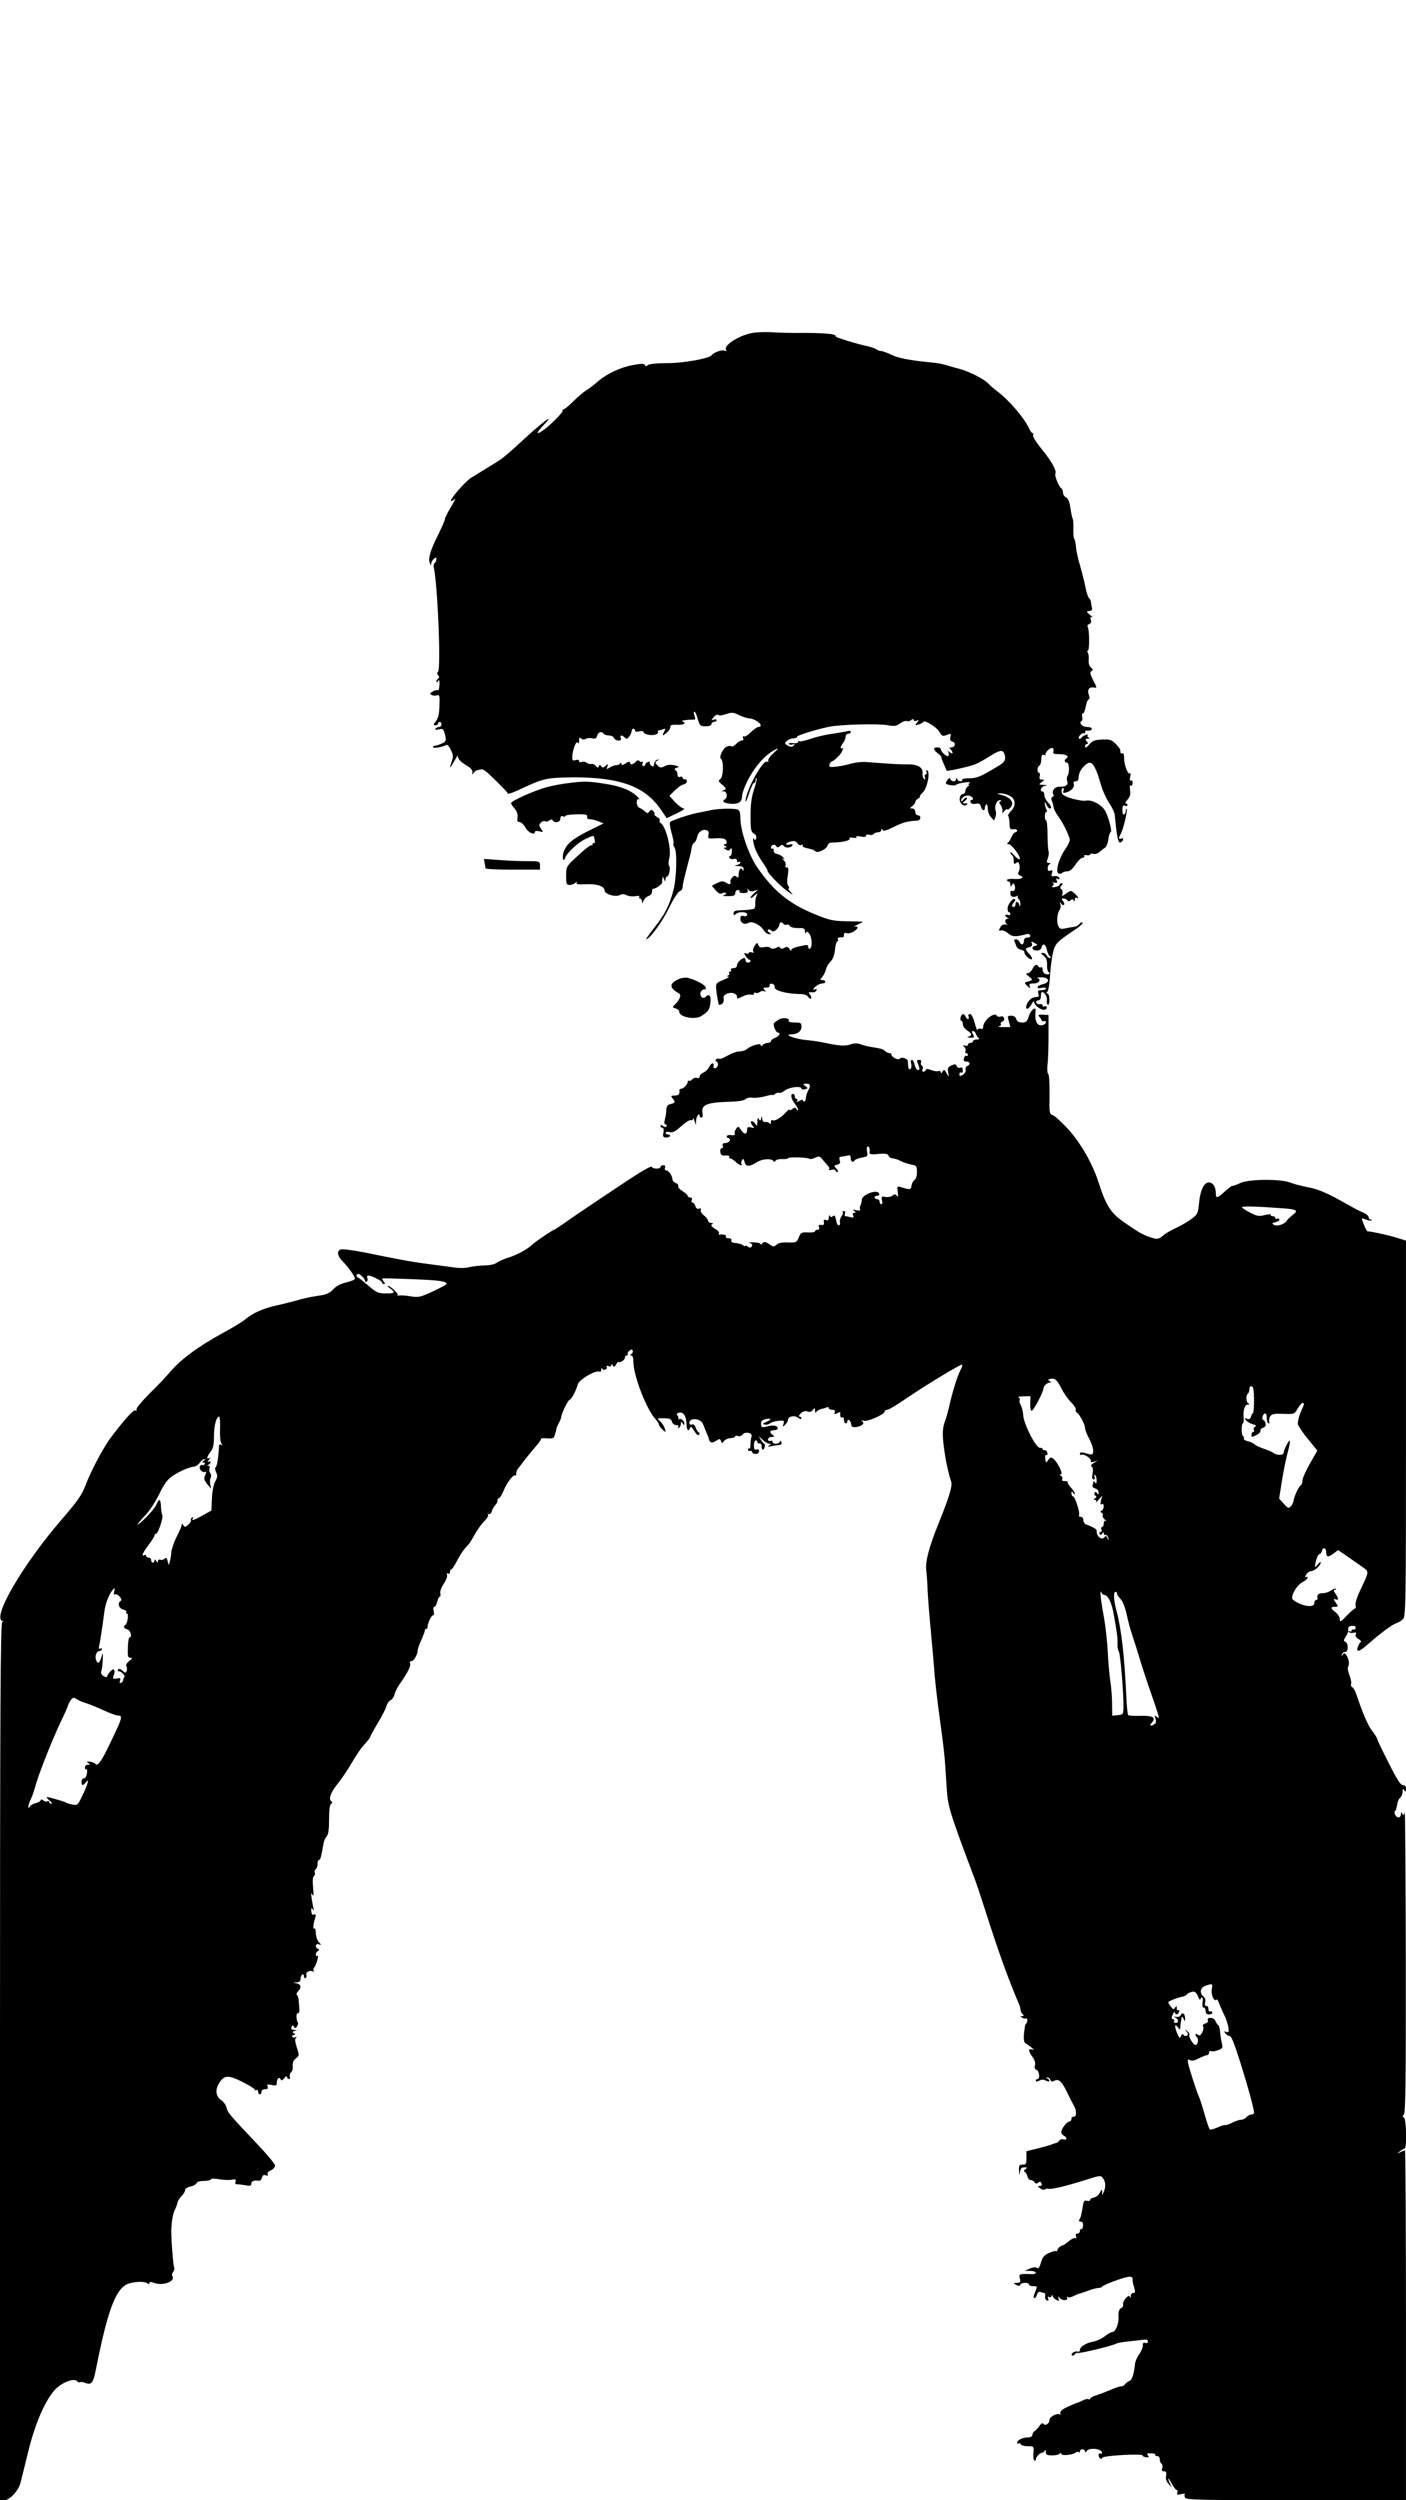 <?xml version="1.0" standalone="no"?>
<!DOCTYPE svg PUBLIC "-//W3C//DTD SVG 20010904//EN"
 "http://www.w3.org/TR/2001/REC-SVG-20010904/DTD/svg10.dtd">
<svg version="1.0" xmlns="http://www.w3.org/2000/svg"
 width="828pt" height="1472pt" viewBox="0 0 828 1472"
 preserveAspectRatio="xMidYMid meet">
<g transform="translate(0,1472) scale(0.1,-0.1)"
fill="#000000" stroke="none">
<path d="M4445 12762 c-86 -10 -195 -79 -167 -106 3 -4 -2 -4 -11 0 -17 6 -65
-11 -77 -28 -15 -19 -171 -47 -263 -46 -59 0 -103 -5 -111 -11 -11 -9 -15 -9
-18 0 -3 9 -19 9 -64 1 -82 -14 -167 -55 -224 -107 -14 -12 -38 -31 -55 -41
-16 -10 -52 -40 -78 -66 -26 -26 -52 -48 -58 -48 -5 0 -8 -4 -6 -9 2 -10 -75
-87 -115 -115 -43 -30 -42 -16 2 30 71 73 12 33 -94 -63 -121 -112 -145 -131
-187 -157 -20 -12 -51 -31 -70 -43 -19 -12 -51 -32 -73 -45 -37 -22 -136 -138
-119 -138 5 0 15 6 22 13 7 6 -4 -15 -23 -47 -20 -33 -36 -66 -36 -73 0 -7
-18 -47 -39 -90 -46 -92 -61 -140 -50 -168 6 -15 8 -16 8 -4 1 9 8 22 16 29
12 10 15 10 15 -3 0 -9 -5 -19 -10 -22 -6 -3 -8 -16 -5 -28 23 -108 43 -601
24 -613 -6 -4 -6 -10 1 -19 8 -9 8 -15 0 -20 -5 -3 -10 -12 -10 -18 0 -7 4 -6
10 3 7 11 9 5 8 -22 -1 -21 -5 -35 -9 -32 -5 3 -18 0 -30 -7 -17 -9 -19 -13
-8 -20 8 -5 22 -6 32 -3 16 5 17 -1 15 -62 -1 -47 -8 -74 -21 -90 -16 -21 -16
-24 -3 -24 9 0 16 5 16 10 0 6 5 10 10 10 6 0 10 -7 10 -15 0 -8 -6 -15 -14
-15 -8 0 -18 -5 -21 -10 -4 -7 2 -9 19 -4 27 6 29 4 40 -46 4 -20 0 -28 -21
-37 -15 -7 -33 -13 -40 -13 -7 0 -13 -4 -13 -9 0 -9 58 1 78 13 6 4 18 -9 27
-29 14 -28 15 -41 6 -66 -17 -49 -13 -48 15 1 14 25 23 39 21 31 -4 -17 16
-38 59 -63 18 -11 28 -24 26 -35 -2 -15 -1 -15 7 -4 5 8 15 16 23 17 7 1 18 3
23 5 6 2 24 -9 40 -24 68 -64 115 -112 115 -119 0 -4 24 3 53 16 116 54 134
61 184 71 29 6 116 10 200 8 248 -7 381 -62 470 -197 l29 -43 59 28 c33 16 52
29 43 29 -10 0 -33 17 -52 37 l-34 38 32 31 c18 18 41 34 52 36 10 2 19 10 19
18 0 8 -6 14 -13 12 -6 -1 -12 3 -12 9 0 6 -7 9 -15 5 -10 -3 -15 1 -15 14 0
10 -5 22 -12 26 -8 5 -6 10 8 14 16 6 13 8 -15 15 -22 4 -42 3 -57 -6 -21 -11
-27 -10 -42 5 -15 15 -15 18 -2 27 13 9 13 10 0 6 -8 -2 -16 -13 -18 -25 -3
-17 -6 -19 -17 -9 -7 6 -11 15 -8 19 2 4 -3 5 -11 2 -9 -3 -16 -10 -16 -15 0
-5 -5 -9 -11 -9 -6 0 -8 7 -5 16 3 8 2 12 -3 9 -5 -3 -12 -1 -16 5 -4 6 -12 5
-21 -5 -18 -18 -34 -20 -34 -4 0 7 -10 5 -25 -5 -18 -12 -25 -13 -25 -4 0 8
-3 9 -8 3 -4 -6 -14 -10 -22 -10 -8 1 -25 -5 -38 -13 -21 -13 -22 -13 -15 4 6
17 5 18 -11 5 -14 -12 -19 -12 -26 -2 -6 11 -9 11 -13 0 -5 -11 -8 -11 -19 2
-7 9 -19 14 -26 11 -7 -2 -19 1 -26 7 -7 6 -21 9 -30 5 -9 -3 -16 -1 -16 6 0
7 -8 9 -20 5 -16 -5 -20 -2 -20 16 0 39 23 101 32 87 5 -9 8 -5 8 11 0 18 3
21 13 13 8 -7 18 -7 27 -2 8 5 25 7 38 3 18 -4 24 -1 29 16 6 22 27 28 38 11
3 -5 17 -10 31 -10 14 0 27 -7 30 -15 4 -8 15 -15 26 -15 14 0 18 5 14 15 -7
18 5 20 23 3 10 -11 15 -9 27 6 8 11 14 26 14 33 0 7 5 13 10 13 6 0 10 -5 10
-11 0 -7 10 -9 25 -5 14 4 25 2 25 -4 0 -13 44 -23 69 -15 12 3 19 11 16 16
-4 5 -2 9 4 9 5 0 17 3 26 7 15 5 16 3 6 -15 -14 -27 -10 -28 18 -3 12 10 20
25 19 32 -2 10 9 13 40 12 40 -2 57 9 30 20 -11 5 34 11 69 10 8 0 9 7 3 23
-5 13 -6 24 -1 24 5 0 14 -19 20 -43 12 -40 15 -43 47 -43 21 0 34 5 34 13 0
7 7 13 15 13 8 0 15 4 15 10 0 5 -8 7 -17 3 -16 -6 -16 -4 1 16 11 12 22 17
25 12 4 -5 22 -4 45 4 35 12 44 12 80 -6 22 -10 49 -19 61 -19 23 0 65 -26 65
-41 0 -5 -6 -9 -14 -9 -7 0 -27 -14 -44 -31 -17 -17 -35 -28 -41 -25 -7 4 -8
1 -5 -8 4 -10 1 -16 -8 -16 -8 0 -23 -9 -33 -20 -10 -11 -22 -17 -26 -14 -5 3
-18 3 -28 -1 -22 -7 -49 -63 -35 -73 17 -13 14 -105 -3 -118 -15 -10 -13 -14
11 -35 24 -21 25 -24 9 -31 -17 -6 -17 -7 0 -7 18 -1 24 -35 7 -46 -21 -13 -9
-23 31 -27 47 -4 69 10 69 45 0 12 11 45 24 73 44 94 110 171 176 203 18 9 14
3 -14 -22 -21 -19 -35 -40 -32 -46 4 -6 1 -9 -7 -5 -27 10 -128 -178 -126
-234 0 -9 9 11 20 46 11 34 24 62 29 62 6 0 10 7 10 17 0 9 2 14 5 11 4 -3 -3
-33 -15 -67 -14 -44 -20 -86 -20 -153 0 -82 2 -95 20 -106 12 -7 17 -18 13
-28 -5 -13 -7 -13 -14 -2 -5 8 -6 -1 -2 -22 7 -38 26 -78 61 -127 12 -17 22
-35 22 -40 0 -13 79 -94 120 -122 32 -23 34 -23 16 -3 -11 12 -16 22 -11 22 4
0 3 6 -2 13 -6 6 -8 23 -7 37 9 65 9 75 -3 73 -7 -2 -10 4 -7 12 4 8 -2 23
-13 33 -10 9 -12 13 -3 7 13 -9 13 -8 2 7 -8 9 -23 18 -35 20 -14 2 -21 10
-21 20 1 10 -2 15 -7 12 -5 -3 -9 -1 -9 5 0 17 22 24 30 10 7 -10 11 -10 23 0
10 8 17 9 22 1 8 -14 42 -13 51 2 5 8 0 9 -14 6 -12 -4 -22 -2 -22 3 0 5 12
12 27 15 19 5 30 2 39 -11 7 -10 18 -14 25 -9 7 4 10 3 6 -3 -4 -7 8 -14 31
-18 20 -4 40 -11 43 -16 9 -15 66 10 72 32 4 13 14 19 34 19 52 0 103 12 96
23 -4 6 4 8 20 5 16 -3 24 -1 20 5 -3 5 7 6 26 2 21 -4 31 -3 31 5 0 7 8 9 19
5 11 -3 22 -1 26 5 3 5 15 10 26 10 10 0 19 6 19 13 0 9 2 9 8 0 5 -8 25 -2
67 19 54 27 77 33 138 37 21 1 23 31 2 31 -8 0 -15 9 -15 20 0 12 -7 20 -17
20 -17 1 -17 1 0 14 9 7 17 18 17 24 0 6 8 16 18 21 9 6 13 11 9 11 -4 0 3 10
16 23 27 24 47 120 27 132 -6 3 -7 0 -4 -9 3 -9 1 -16 -5 -16 -6 0 -8 -7 -4
-17 4 -10 2 -14 -5 -9 -6 3 -10 19 -9 34 3 34 -29 53 -87 52 -36 -1 -83 1
-251 14 -22 1 -58 -3 -80 -9 -22 -7 -61 -15 -87 -18 -39 -5 -46 -4 -44 10 2 9
9 19 17 21 17 6 59 50 59 62 0 4 3 10 8 13 4 2 1 2 -5 1 -17 -4 -16 8 2 32 8
10 15 27 15 37 0 9 7 17 15 17 8 0 15 5 15 11 0 6 -8 8 -17 5 -10 -3 -51 -10
-91 -16 -40 -5 -98 -19 -129 -30 -31 -11 -60 -17 -64 -14 -5 3 -9 1 -9 -5 0
-5 -14 -8 -30 -6 -17 2 -28 0 -25 -5 3 -5 13 -6 23 -3 13 5 14 3 6 -6 -9 -10
-17 -10 -34 -1 -20 11 -21 14 -7 27 8 8 26 16 40 16 14 1 23 5 21 9 -5 7 110
43 188 59 69 14 291 20 348 9 37 -7 49 -5 72 12 15 10 33 16 38 13 6 -4 17 -1
25 5 10 8 15 9 15 2 0 -7 8 -9 18 -5 15 6 16 5 2 -12 -14 -17 -13 -17 10 -10
14 4 26 11 28 15 5 14 77 -30 93 -57 17 -29 20 -30 53 -17 16 6 18 4 13 -15
-4 -17 -1 -24 13 -28 22 -6 15 -33 -8 -33 -12 0 -13 -3 -4 -12 18 -18 14 -32
-5 -17 -11 10 -14 10 -9 2 4 -7 5 -17 1 -23 -6 -10 -45 24 -45 40 0 6 -9 10
-20 10 -26 0 -25 -15 3 -35 12 -8 21 -19 21 -23 -1 -4 6 -23 15 -42 8 -19 16
-36 16 -37 3 -6 143 26 170 38 17 7 54 28 83 46 58 37 77 40 86 17 12 -32 5
-49 -27 -69 -112 -68 -133 -77 -179 -77 -26 0 -45 -4 -42 -9 3 -5 -1 -9 -10
-9 -8 0 -17 6 -19 13 -4 10 -6 10 -6 0 -1 -7 -7 -13 -15 -13 -8 0 -17 6 -19
13 -4 9 -8 8 -16 -3 -6 -8 -11 -18 -11 -21 0 -10 54 -18 60 -10 3 5 25 11 49
14 29 4 40 2 30 -4 -7 -5 -9 -9 -4 -9 6 0 3 -5 -5 -10 -8 -5 -15 -17 -15 -27
0 -10 -7 -18 -15 -18 -8 0 -16 -10 -18 -23 -4 -28 20 -54 39 -41 11 7 10 9 -6
9 -19 1 -19 2 -3 14 10 7 15 16 11 19 -3 4 -12 -1 -19 -11 -7 -9 -14 -12 -14
-6 0 19 28 36 50 29 20 -6 28 -25 10 -25 -5 0 -7 -6 -4 -14 3 -8 15 -11 30 -8
20 3 26 0 31 -17 6 -24 23 -29 23 -7 0 8 4 17 8 20 5 3 9 -8 9 -24 0 -16 8
-39 18 -50 l19 -21 8 20 c4 12 5 28 2 36 -10 25 5 65 24 64 10 0 12 -3 5 -6
-10 -4 -10 -9 1 -25 8 -11 12 -28 9 -37 -3 -12 -1 -11 11 3 9 11 16 16 16 12
0 -5 7 -3 15 4 34 28 11 66 -48 80 -29 7 -30 8 -6 9 15 1 40 -6 55 -14 36 -18
39 -60 7 -91 -12 -12 -19 -25 -16 -28 4 -3 7 -23 8 -43 1 -33 4 -38 23 -35 12
2 22 -2 22 -7 0 -6 -5 -11 -10 -11 -6 0 -16 -12 -23 -27 -6 -16 -16 -31 -22
-35 -6 -5 -4 -8 5 -8 18 0 75 -78 65 -88 -4 -4 -18 6 -31 21 -13 15 -24 24
-24 18 0 -5 5 -13 10 -16 6 -3 10 -18 10 -32 0 -20 3 -23 14 -14 11 9 15 7 19
-10 3 -12 2 -30 -3 -40 -7 -12 -5 -19 5 -23 31 -11 13 -24 -30 -21 -25 2 -45
-1 -45 -6 0 -5 5 -9 10 -9 6 0 10 -8 10 -17 0 -15 2 -16 10 -3 8 12 10 12 15
-2 8 -20 -2 -41 -16 -33 -5 4 -9 -3 -9 -14 0 -14 6 -21 19 -21 11 0 21 3 24 8
2 4 2 2 1 -5 -2 -7 1 -15 6 -18 6 -4 9 -16 9 -28 -1 -17 -2 -18 -6 -4 -5 21
-23 23 -23 2 0 -8 -4 -15 -10 -15 -14 0 -13 13 2 28 6 6 9 15 5 18 -10 10 -40
-25 -43 -52 -1 -13 2 -24 7 -24 5 0 9 -5 9 -11 0 -6 -7 -9 -15 -5 -8 3 -15 1
-15 -3 0 -5 6 -12 13 -14 10 -4 10 -6 0 -6 -7 -1 -13 -7 -13 -15 0 -8 6 -16
13 -19 6 -2 2 -2 -10 0 -15 2 -26 -4 -33 -18 -10 -18 -9 -20 7 -17 10 2 28 -6
41 -18 23 -20 45 -21 111 -3 7 2 16 -2 18 -8 3 -8 -4 -13 -16 -13 -14 0 -21
-6 -21 -20 0 -23 -18 -27 -26 -5 -4 8 -13 15 -21 15 -8 0 -12 -6 -9 -12 3 -7
9 -21 12 -30 3 -9 16 -18 28 -20 11 -2 20 -8 19 -15 -3 -14 35 -48 44 -40 3 4
-3 17 -15 30 -27 29 -27 33 -1 40 15 4 20 11 16 22 -6 13 -3 14 16 3 19 -10
20 -13 5 -16 -27 -5 -22 -27 6 -28 16 -1 26 5 29 17 8 29 25 22 32 -13 4 -18
13 -36 19 -40 8 -6 7 -8 -2 -8 -7 0 -15 7 -18 15 -4 8 -14 15 -23 15 -13 0
-12 -4 6 -18 15 -12 20 -27 19 -52 -1 -19 3 -38 8 -42 15 -10 2 -20 -18 -12
-9 3 -16 15 -16 26 0 10 -4 17 -9 13 -5 -3 -12 -1 -16 5 -10 16 -21 12 -35
-15 -7 -14 -20 -25 -29 -25 -12 0 -9 -6 9 -20 25 -19 24 -21 -18 -32 -10 -2
-7 -9 8 -23 18 -16 20 -16 14 -2 -5 14 0 17 25 17 30 0 45 24 20 32 -7 2 4 4
25 4 47 0 52 -31 6 -41 -16 -4 -30 -11 -30 -17 0 -6 10 -8 25 -4 14 4 25 2 25
-4 0 -5 -12 -10 -26 -10 -21 0 -24 -4 -19 -20 5 -15 2 -20 -12 -20 -26 0 -49
-20 -58 -49 -9 -31 15 -24 32 10 8 14 13 18 13 9 1 -21 45 -51 64 -44 9 3 13
10 10 15 -3 5 -10 7 -15 4 -5 -4 -9 -1 -9 5 0 6 -7 10 -16 8 -10 -2 -19 3 -21
10 -3 6 2 12 11 12 10 0 16 9 16 25 0 14 3 25 6 25 15 0 33 -30 29 -49 -2 -11
0 -23 6 -26 5 -4 9 10 9 29 0 20 -5 36 -11 36 -8 0 -8 4 0 13 6 8 13 51 15 98
3 46 11 106 18 134 13 51 22 60 138 138 23 16 39 31 35 35 -4 4 -12 0 -18 -8
-7 -8 -21 -16 -32 -17 -11 -1 -35 -5 -52 -9 -28 -5 -34 -3 -42 18 -10 26 -4
76 11 94 4 6 6 20 2 30 -5 15 -4 16 5 4 5 -8 13 -11 17 -7 4 3 1 13 -6 22 -10
12 -10 15 3 15 9 0 19 -5 22 -10 5 -8 11 -8 20 0 10 8 14 7 18 -2 3 -8 6 -6 6
5 1 10 6 15 11 12 18 -11 11 4 -11 24 -22 20 -22 20 -50 1 -26 -19 -27 -19
-22 -1 3 10 0 22 -7 26 -8 5 -8 10 1 21 8 10 8 14 0 14 -6 0 -11 -4 -11 -9 0
-5 -11 -11 -25 -13 -19 -4 -23 -2 -15 7 8 9 7 15 -2 19 -7 3 -3 3 9 0 19 -4
22 -2 16 12 -5 13 -3 15 7 9 8 -5 11 -3 8 6 -3 8 -15 13 -27 11 -19 -3 -22 0
-16 17 5 16 3 20 -9 15 -11 -4 -16 0 -16 14 0 11 6 23 13 25 7 3 5 6 -5 6 -15
1 -16 5 -7 28 5 14 7 33 4 42 -3 8 -6 53 -6 98 0 46 -4 83 -8 83 -5 0 -8 11
-8 25 0 14 4 25 9 25 5 0 6 6 1 13 -4 6 -8 21 -10 32 -2 18 -1 18 9 -2 6 -13
15 -23 20 -23 14 0 9 15 -12 38 -11 12 -20 30 -20 42 0 11 -4 20 -10 20 -20 0
-9 29 13 33 17 3 16 5 -8 6 -29 2 -29 2 -11 16 18 14 19 15 2 15 -13 0 -17 5
-13 20 3 11 1 20 -4 20 -13 0 -11 38 2 42 5 2 11 18 11 36 1 26 5 32 17 27 8
-3 12 -3 9 1 -10 9 29 47 41 40 5 -4 8 -13 4 -21 -4 -12 4 -15 35 -15 40 0 62
-13 42 -25 -14 -9 -12 -25 3 -25 14 0 17 -57 4 -78 -5 -7 -6 -21 -2 -31 7 -23
-8 -34 -46 -33 -28 1 -48 -26 -35 -47 4 -5 1 -11 -6 -13 -7 -3 -9 -11 -3 -24
4 -10 9 -27 10 -37 1 -10 12 -32 25 -50 30 -40 70 -122 70 -143 0 -8 -13 -35
-30 -59 -35 -51 -55 -126 -37 -137 6 -4 16 -3 21 2 6 6 20 10 32 10 14 0 30
14 48 40 14 22 33 40 42 40 8 0 13 4 9 9 -3 6 4 8 15 6 11 -2 20 0 20 5 0 4 9
6 20 3 10 -3 26 2 35 11 9 8 23 19 31 24 9 5 18 27 21 50 3 23 9 42 13 42 12
0 -11 90 -32 127 -22 37 -80 67 -113 59 -11 -3 -47 3 -80 12 -47 14 -61 23
-63 40 -2 12 1 22 7 22 6 0 8 -7 4 -16 -5 -13 -2 -15 18 -9 30 9 49 32 42 51
-3 8 1 14 11 14 9 0 16 6 17 13 2 33 9 51 30 73 38 40 55 31 84 -46 1 -3 10
-32 20 -65 10 -33 31 -80 48 -104 16 -24 31 -55 32 -70 11 -119 19 -161 30
-161 7 0 15 7 18 14 4 10 1 13 -9 9 -17 -6 -18 1 -3 29 15 28 41 139 34 146
-3 3 -5 -2 -5 -11 0 -9 -4 -19 -10 -22 -6 -4 -10 7 -10 25 0 25 4 31 15 26 8
-3 15 -1 15 4 0 6 -5 10 -10 10 -6 0 -1 10 10 22 15 17 19 31 15 56 -3 21 -1
31 5 27 5 -3 10 3 10 15 0 12 -4 18 -10 15 -7 -4 -8 3 -4 22 4 15 3 25 -1 20
-12 -11 -35 49 -35 90 0 20 -4 32 -10 28 -5 -3 -11 -1 -11 4 -1 6 -2 15 -3 19
0 4 -13 20 -27 34 -23 23 -34 26 -79 24 -43 -2 -57 -7 -76 -30 -17 -19 -24
-22 -24 -12 0 9 5 16 11 16 8 0 8 5 -1 15 -10 12 -9 15 6 16 11 0 14 3 6 6 -6
2 -10 9 -7 14 8 12 -28 -2 -37 -15 -4 -6 -10 -7 -14 -4 -3 4 0 14 9 22 8 8 17
12 21 9 3 -4 6 -1 6 5 0 7 3 11 8 11 18 -3 32 2 32 11 0 6 -13 10 -29 10 -28
0 -49 24 -32 35 5 3 7 14 4 25 -3 11 -1 20 5 20 5 0 12 18 16 39 3 22 11 41
17 43 7 2 7 12 1 28 -11 29 3 48 31 42 15 -3 16 0 9 15 -33 63 -36 74 -24 82
10 6 9 11 -3 21 -10 8 -15 25 -14 44 2 17 0 37 -5 44 -4 6 -4 12 1 12 10 0 9
122 -1 138 -4 7 -1 15 9 18 10 4 13 13 9 26 -4 15 -3 19 7 13 8 -4 3 3 -11 14
-14 11 -22 21 -17 22 4 1 13 2 20 3 6 1 10 8 8 16 -2 8 -5 23 -6 33 -1 10 -6
22 -11 25 -6 4 -15 32 -21 62 -6 30 -20 87 -31 125 -12 39 -23 88 -25 110 -1
22 -6 46 -11 53 -4 7 -6 34 -5 60 1 27 0 53 -4 58 -3 6 -9 34 -13 62 -5 36
-13 56 -25 63 -11 5 -19 18 -19 29 0 10 -5 22 -10 25 -14 9 -41 75 -35 86 10
15 -22 74 -79 143 -31 38 -55 75 -52 82 3 8 2 14 -3 14 -4 0 -13 11 -19 24
-28 63 -117 167 -185 219 -21 16 -46 37 -55 47 -25 27 -107 70 -167 87 -27 7
-66 18 -85 24 -19 6 -53 12 -75 14 -135 13 -205 26 -245 46 -25 12 -52 22 -60
22 -8 0 -21 4 -28 10 -7 5 -29 13 -50 18 -65 13 -208 58 -192 59 8 1 2 6 -15
11 -16 5 -88 9 -160 9 -71 -1 -155 1 -185 3 -30 3 -82 2 -115 -1z"/>
<path d="M3343 10109 c-35 -4 -89 -14 -121 -23 -68 -17 -212 -81 -212 -94 0
-5 9 -20 21 -33 13 -16 19 -33 17 -51 -4 -21 0 -28 12 -28 9 0 25 -15 35 -33
16 -30 55 -47 55 -24 0 5 12 6 26 3 25 -7 25 -6 10 15 -13 19 -13 24 0 36 7 8
19 11 24 8 6 -4 17 -2 25 5 9 7 15 8 20 0 11 -18 45 -12 45 10 0 13 5 18 15
14 8 -4 15 -2 15 2 0 5 29 9 65 10 55 1 65 -2 63 -15 -2 -10 4 -15 16 -14 10
0 32 -5 49 -12 l31 -13 -85 -42 c-97 -48 -134 -79 -150 -127 -10 -32 -2 -65 9
-34 10 30 75 90 117 110 55 26 52 26 57 -4 3 -13 1 -22 -3 -19 -5 3 -9 0 -9
-6 0 -6 -4 -9 -8 -6 -4 2 -39 -24 -77 -60 -70 -64 -70 -64 -71 -119 0 -50 2
-55 21 -55 11 0 27 6 34 13 10 8 12 8 7 0 -5 -9 9 -11 50 -9 67 4 114 -11 114
-36 0 -22 65 -42 91 -27 13 7 26 6 40 -2 12 -6 35 -8 51 -5 18 3 27 2 23 -4
-3 -6 -1 -10 4 -10 6 0 11 -8 12 -17 0 -14 2 -14 9 4 5 12 18 24 29 28 12 3
21 15 21 26 0 10 3 18 8 17 9 -3 49 24 51 35 0 4 1 15 2 25 0 14 2 14 9 -3 7
-17 9 -17 9 -2 1 9 5 17 10 17 12 0 21 53 11 63 -4 5 -4 24 1 42 15 55 -18
189 -51 210 -6 4 -8 10 -5 15 3 5 -4 14 -16 20 -11 7 -18 14 -15 17 2 3 0 11
-7 18 -9 10 -14 9 -23 -2 -9 -13 -12 -13 -25 -1 -8 8 -22 17 -31 21 -11 4 -18
17 -18 32 0 18 4 24 13 19 6 -4 3 2 -8 14 -37 38 -95 62 -188 77 -100 16 -129
17 -224 4z"/>
<path d="M4180 9949 c-19 -4 -50 -10 -68 -14 -41 -6 -154 -44 -165 -54 -5 -5
-1 -34 8 -65 9 -32 14 -60 11 -63 -3 -4 -1 -12 5 -20 18 -21 14 -180 -5 -253
-25 -93 -47 -137 -110 -218 -31 -40 -54 -72 -51 -72 20 0 95 102 133 181 27
55 55 99 65 102 9 3 17 14 17 24 0 17 9 53 47 198 2 11 6 28 7 38 1 10 8 22
14 26 7 4 15 18 17 32 6 30 30 48 54 42 13 -3 17 -11 13 -28 -4 -22 -1 -23 33
-21 21 2 46 1 56 -1 21 -6 26 -33 7 -33 -9 0 -8 -4 2 -10 13 -9 13 -10 0 -10
-11 0 -10 -3 4 -11 14 -9 20 -8 27 2 6 10 9 6 9 -13 0 -16 -5 -28 -11 -28 -5
0 -7 -5 -3 -11 3 -6 15 -9 25 -6 12 3 19 0 19 -10 0 -8 5 -11 10 -8 6 3 10 2
10 -4 0 -5 -10 -12 -22 -14 -17 -3 -14 -5 10 -6 24 -1 32 -6 31 -18 0 -11 -3
-13 -6 -5 -8 20 -23 3 -23 -26 0 -19 -3 -23 -11 -15 -9 9 -15 8 -26 -2 -7 -8
-13 -18 -12 -22 4 -21 -3 -24 -23 -11 -20 12 -27 12 -55 -1 l-31 -16 22 -26
c16 -18 28 -24 37 -19 7 5 17 6 23 3 5 -4 1 -10 -10 -13 -12 -5 -3 -7 24 -6
33 0 42 4 42 18 0 10 7 18 16 18 8 0 13 -4 9 -9 -3 -5 8 -9 24 -9 22 1 28 5
24 17 -4 13 -3 13 5 2 6 -9 18 -11 33 -6 l24 7 -22 -19 c-13 -11 -23 -24 -23
-28 0 -5 10 0 22 11 21 19 21 19 13 -1 -5 -11 -8 -32 -7 -47 1 -16 -4 -29 -11
-30 -7 0 -16 -2 -22 -3 -5 -2 -29 -3 -52 -4 -33 -1 -43 -5 -43 -18 0 -13 3
-14 12 -5 17 17 68 15 68 -2 0 -9 -7 -12 -20 -9 -15 4 -20 0 -20 -16 0 -25 26
-38 48 -24 21 12 67 -10 89 -43 8 -13 23 -24 32 -24 14 0 14 2 1 10 -8 5 -11
12 -7 16 4 4 13 2 19 -4 9 -9 16 -8 30 5 10 9 18 22 18 30 0 15 16 17 25 3 4
-6 11 -7 17 -4 6 4 14 0 19 -7 5 -8 24 -13 49 -13 34 1 40 -2 41 -20 0 -11 3
-15 6 -8 4 10 8 9 19 -5 16 -21 19 -79 4 -88 -5 -3 -10 1 -10 9 0 10 -7 14
-17 12 -65 -13 -83 -20 -83 -30 0 -6 -5 -3 -11 7 -8 13 -14 15 -29 7 -13 -7
-21 -7 -25 0 -4 6 -12 7 -18 3 -18 -11 -36 -12 -42 -2 -3 4 -18 6 -34 3 -21
-5 -30 -1 -35 12 -6 16 -8 16 -22 -4 -8 -12 -12 -27 -8 -34 5 -8 2 -9 -9 -5
-10 3 -17 2 -17 -3 0 -5 -7 -7 -16 -3 -14 5 -14 3 -3 -16 8 -11 17 -21 21 -21
5 0 8 -4 8 -8 0 -5 -7 -9 -15 -9 -8 0 -15 6 -15 14 0 7 -3 13 -7 13 -16 -1
-43 -28 -43 -44 0 -9 -8 -16 -21 -16 -11 0 -17 -4 -14 -10 3 -5 1 -10 -5 -10
-6 0 -9 -4 -6 -9 4 -5 0 -12 -6 -14 -9 -4 -8 -6 2 -7 8 -1 -5 -9 -30 -19 -40
-16 -45 -22 -43 -47 2 -29 10 -75 13 -84 1 -3 2 -8 1 -12 0 -4 6 -5 14 -2 15
6 19 17 16 41 -2 17 32 33 57 26 12 -3 22 -12 22 -19 0 -17 1 -17 36 1 16 8
37 12 47 9 9 -3 17 0 17 6 0 6 5 8 10 5 6 -4 17 -1 25 5 8 6 20 8 27 4 10 -6
11 -5 1 7 -11 13 -9 15 10 15 13 -1 21 4 19 12 -1 8 4 12 15 10 10 -2 17 -11
15 -20 -3 -19 65 -38 141 -40 33 0 50 -6 56 -17 5 -9 13 -13 17 -9 4 4 1 14
-6 23 -11 13 -9 15 10 13 13 -2 25 3 28 11 3 8 0 11 -7 7 -18 -11 -13 6 7 20
9 7 25 14 35 14 22 0 23 20 0 20 -14 0 -15 2 -1 18 8 9 18 29 22 44 3 15 16
36 27 47 13 12 23 36 26 68 2 26 9 50 14 51 5 2 7 8 3 13 -5 8 9 13 29 10 4 0
7 6 7 15 0 11 5 14 16 10 18 -7 64 18 64 34 0 5 -8 7 -17 5 -10 -3 -3 2 15 10
17 8 32 16 32 18 0 1 -42 3 -93 3 -82 2 -102 6 -187 41 -153 62 -247 139 -342
279 -51 76 -98 214 -98 289 0 30 -5 45 -16 49 -22 8 -122 6 -164 -5z"/>
<path d="M2854 9639 c3 -13 5 -27 5 -31 1 -5 73 -8 161 -8 l160 0 0 25 c0 24
-2 25 -77 25 -43 0 -117 3 -166 7 l-87 6 4 -24z"/>
<path d="M3993 8954 c-53 -26 -52 -50 6 -83 15 -9 5 -36 -25 -66 -15 -15 -15
-17 5 -22 11 -3 21 -12 21 -19 0 -32 91 -50 130 -26 41 26 50 39 54 81 4 41
-8 53 -30 31 -18 -18 -40 16 -24 35 7 8 16 13 20 10 5 -3 7 2 6 11 -2 15 -57
45 -106 57 -14 3 -38 0 -57 -9z"/>
<path d="M6060 8740 c-11 -34 -17 -40 -41 -40 -19 0 -30 6 -34 20 -4 13 -15
20 -30 20 -22 0 -23 -2 -14 -32 5 -18 9 -33 9 -34 0 -1 -19 -1 -42 -1 -24 0
-35 2 -25 5 9 2 15 8 11 13 -3 5 1 12 10 15 8 3 12 12 9 20 -3 9 -12 13 -21 9
-8 -3 -19 -1 -22 6 -15 23 -79 -30 -80 -65 0 -12 -5 -16 -14 -13 -8 3 -17 1
-19 -6 -2 -7 -10 12 -17 41 -9 32 -19 52 -28 52 -8 0 -12 -6 -8 -15 3 -8 1
-15 -3 -15 -5 0 -11 7 -15 15 -8 21 -23 19 -29 -5 -3 -11 -1 -20 4 -20 5 0 9
-9 9 -20 0 -11 11 -27 25 -36 29 -19 32 -31 8 -37 -11 -3 -7 -5 10 -6 25 -1
27 1 17 19 -8 14 -8 20 0 20 6 0 14 -8 17 -17 4 -10 11 -21 17 -25 6 -4 1 -8
-11 -8 -13 0 -23 -4 -23 -10 0 -5 -7 -10 -15 -10 -8 0 -15 -5 -15 -11 0 -6 -7
-8 -16 -5 -14 5 -15 4 -5 -8 7 -8 10 -20 6 -26 -3 -5 -1 -10 4 -10 6 0 11 -5
11 -11 0 -5 -4 -8 -9 -5 -5 3 -11 -3 -14 -14 -4 -15 0 -20 14 -20 22 0 26 -18
5 -26 -8 -3 -12 -13 -9 -22 2 -10 -5 -22 -17 -30 -17 -10 -20 -10 -20 4 0 8 5
12 10 9 6 -3 10 3 10 14 0 14 -5 19 -15 15 -8 -4 -17 1 -21 9 -5 13 -10 14
-31 4 -21 -9 -24 -16 -19 -41 5 -27 4 -28 -6 -11 -16 30 -18 31 -28 15 -6 -10
-10 -11 -10 -3 0 7 -6 10 -13 7 -8 -3 -27 0 -43 6 -20 8 -30 8 -32 1 -2 -6 -8
-11 -14 -11 -6 0 -8 7 -5 15 4 8 2 17 -4 21 -6 3 -8 12 -5 20 3 8 -1 14 -9 14
-18 0 -18 -1 -5 -34 7 -20 6 -26 -4 -26 -7 0 -16 14 -19 30 -4 17 -11 30 -17
30 -6 0 -8 -10 -4 -24 3 -13 1 -27 -5 -30 -6 -4 -12 1 -12 13 -1 12 -2 27 -3
34 -1 15 -39 27 -47 14 -8 -11 -49 9 -49 23 0 6 -6 10 -13 10 -7 0 -18 5 -25
12 -12 12 -23 15 -82 24 -19 3 -47 10 -62 16 -19 7 -37 7 -60 -1 -33 -11 -63
-9 -153 10 -27 6 -76 13 -108 16 -61 5 -136 33 -89 33 37 0 62 18 62 45 0 23
-4 25 -41 25 -22 0 -38 4 -34 9 9 16 -33 23 -57 9 -13 -7 -26 -17 -30 -22 -7
-11 11 -56 24 -56 18 0 6 -21 -17 -30 -14 -5 -25 -14 -25 -20 0 -5 -8 -10 -18
-10 -10 0 -23 -5 -30 -12 -9 -9 -12 -9 -12 -1 0 14 -56 -2 -81 -23 -8 -8 -28
-14 -44 -14 -15 0 -47 -11 -70 -25 -23 -13 -45 -22 -48 -19 -3 3 -11 3 -17 -1
-9 -6 -9 -9 0 -15 7 -4 10 -15 7 -24 -8 -20 -29 -21 -25 -2 5 24 -14 19 -26
-6 -6 -13 -21 -27 -34 -33 -12 -5 -22 -16 -22 -23 0 -8 -6 -12 -15 -8 -8 3
-21 -1 -29 -9 -7 -8 -16 -11 -20 -8 -3 4 -6 1 -6 -6 0 -15 -25 -41 -39 -41 -6
0 -10 -3 -10 -7 4 -24 -4 -33 -27 -33 -23 0 -25 -2 -13 -17 18 -21 16 -27 -13
-33 -17 -5 -23 -13 -24 -35 -1 -17 -4 -42 -9 -57 -5 -19 -3 -28 5 -28 6 0 8
-5 5 -10 -5 -8 -11 -7 -21 1 -10 8 -14 8 -14 0 0 -6 5 -11 11 -11 7 0 9 -11 6
-28 -5 -22 -2 -28 13 -29 11 -1 22 2 25 8 4 5 -1 9 -9 9 -9 0 -16 5 -16 10 0
6 10 8 23 5 18 -5 34 3 68 34 24 22 50 39 57 36 6 -2 12 1 13 8 1 7 5 1 9 -13
l8 -25 1 27 c1 25 21 52 21 29 0 -6 5 -11 11 -11 7 0 9 11 6 30 -9 44 28 59
145 63 61 1 98 7 107 15 8 8 27 12 44 9 17 -2 50 2 74 9 24 7 43 10 43 7 0 -3
7 0 15 7 8 6 18 9 23 6 5 -3 21 3 35 14 25 20 97 28 97 11 0 -5 9 -7 20 -4 19
5 20 6 3 19 -17 12 -16 13 5 14 25 0 28 -11 10 -43 -6 -12 -12 -31 -12 -42 -1
-11 -5 -20 -11 -20 -5 0 -9 4 -7 8 1 4 -7 3 -19 -4 -15 -8 -19 -8 -15 0 4 6 2
11 -3 11 -6 0 -11 7 -11 15 0 8 -4 15 -10 15 -17 0 -11 -30 10 -57 11 -14 20
-31 20 -37 0 -6 -4 -5 -9 3 -8 12 -12 12 -25 2 -9 -8 -16 -10 -16 -5 0 5 -10
-2 -23 -16 -28 -31 -65 -53 -77 -45 -6 4 -10 -2 -10 -12 0 -11 -3 -14 -8 -7
-4 6 -15 10 -24 8 -12 -1 -18 5 -19 19 -1 19 -2 20 -6 3 -4 -15 -7 -16 -14 -5
-6 10 -9 6 -9 -15 0 -28 -1 -29 -14 -10 -8 10 -18 16 -22 12 -4 -4 -1 -15 7
-24 13 -16 12 -17 -8 -12 -18 5 -23 2 -23 -12 0 -30 -16 -32 -35 -4 -16 24
-17 25 -30 8 -7 -10 -11 -23 -8 -30 3 -7 -5 -10 -21 -7 -26 5 -37 -12 -14 -19
17 -6 0 -28 -22 -28 -13 0 -17 -5 -14 -15 4 -8 1 -15 -6 -15 -6 0 -10 -10 -8
-22 2 -18 9 -23 31 -21 15 1 25 -2 22 -8 -4 -5 -1 -9 5 -9 6 0 20 -9 32 -20
21 -20 44 -28 34 -12 -2 4 -1 14 4 22 7 11 10 8 15 -12 7 -28 29 -28 73 0 29
19 84 23 95 8 5 -8 9 -8 15 1 4 6 22 10 40 9 17 -1 32 1 32 5 0 8 111 6 126
-3 6 -4 21 -1 35 6 22 11 27 10 44 -12 11 -13 25 -29 32 -37 7 -7 9 -16 5 -20
-4 -5 3 -5 16 -2 12 3 22 1 22 -4 0 -5 5 -9 12 -9 6 0 4 8 -6 19 -16 17 -16
19 4 24 17 4 20 11 15 26 -4 14 -2 21 7 21 7 0 23 3 36 6 18 5 22 2 22 -15 0
-21 14 -28 24 -12 3 5 22 12 42 16 34 6 36 8 30 36 -3 16 -1 29 4 29 10 0 14
-14 11 -37 -1 -9 13 -11 52 -7 43 4 56 1 60 -11 4 -8 14 -15 24 -15 10 0 31
-7 46 -15 15 -8 43 -17 62 -21 33 -6 35 -9 35 -45 0 -22 -6 -41 -14 -46 -8 -4
-16 -19 -18 -33 -4 -25 -6 -26 -60 -10 -26 8 -26 7 -21 -28 3 -27 2 -33 -5
-23 -9 12 -13 12 -26 2 -9 -7 -28 -11 -42 -8 -23 4 -25 2 -20 -19 4 -14 2 -24
-4 -24 -5 0 -10 7 -10 15 0 8 -7 15 -15 15 -8 0 -15 5 -15 10 0 6 7 10 16 10
9 0 14 6 11 13 -10 28 -102 -6 -102 -38 -1 -11 -4 -26 -8 -33 -5 -6 -5 -17 -2
-22 4 -7 -3 -9 -22 -5 -21 5 -24 4 -13 -4 12 -8 12 -11 1 -11 -8 0 -11 -6 -7
-16 5 -13 2 -15 -16 -10 -13 3 -26 6 -30 6 -4 0 -5 7 -2 15 4 8 1 15 -7 15 -7
0 -9 -3 -6 -6 3 -4 0 -16 -8 -26 -7 -11 -11 -26 -9 -33 3 -7 1 -16 -5 -19 -6
-4 -13 9 -17 29 -5 27 -9 33 -19 25 -9 -8 -14 -7 -18 2 -3 7 -6 3 -6 -9 -1
-16 -5 -21 -17 -16 -11 4 -15 1 -12 -13 2 -14 -2 -18 -16 -16 -14 3 -17 -1
-13 -12 4 -10 1 -16 -8 -16 -8 0 -15 -4 -15 -9 0 -5 -19 -8 -41 -7 -38 2 -43
0 -55 -29 -12 -30 -15 -31 -64 -30 -35 2 -56 -3 -67 -13 -12 -12 -19 -13 -32
-4 -30 22 -43 25 -52 11 -5 -8 -9 -9 -9 -4 0 6 -19 10 -43 11 -23 0 -34 -1
-24 -3 18 -5 22 -15 10 -26 -3 -4 -12 -2 -20 4 -7 6 -13 8 -13 4 0 -4 -6 -3
-13 3 -7 6 -27 12 -44 14 -21 1 -29 6 -26 15 3 8 -3 13 -17 13 -11 0 -18 5
-15 10 5 9 -16 15 -38 11 -5 -1 -6 3 -3 8 4 5 -7 18 -24 27 -20 13 -26 20 -17
26 8 5 7 8 -5 8 -10 0 -18 6 -18 13 0 7 -11 20 -24 31 -14 10 -22 24 -19 32 3
10 0 12 -10 8 -10 -3 -18 2 -22 15 -3 12 -11 21 -17 21 -5 0 -8 7 -4 15 3 9 0
15 -9 15 -8 0 -15 4 -15 9 0 6 -14 18 -30 28 -17 10 -28 23 -26 30 3 6 -4 15
-15 18 -10 4 -19 14 -19 23 -1 21 -23 52 -38 52 -6 0 -9 7 -6 15 4 9 0 15 -10
15 -9 0 -16 -4 -16 -10 0 -14 -47 -13 -52 1 -2 7 -71 -33 -153 -88 -83 -55
-181 -121 -220 -147 -38 -25 -98 -66 -133 -91 -35 -25 -66 -45 -68 -45 -8 0
-107 -67 -129 -87 -32 -30 -86 -59 -141 -77 -28 -9 -60 -23 -70 -31 -10 -8
-41 -15 -69 -15 -27 0 -68 -5 -90 -10 -26 -7 -63 -7 -105 0 -36 5 -103 14
-150 20 -47 6 -116 17 -155 25 -38 7 -129 25 -201 40 -71 14 -138 23 -147 19
-25 -9 -21 -38 11 -70 34 -35 72 -88 72 -102 0 -6 -23 -16 -51 -22 -33 -8 -60
-22 -76 -40 -14 -17 -39 -30 -61 -34 -20 -3 -50 -8 -67 -11 -16 -3 -52 -11
-80 -19 -27 -8 -83 -22 -124 -31 -80 -18 -139 -43 -186 -82 -16 -14 -79 -52
-140 -85 -134 -73 -238 -150 -297 -218 -23 -28 -80 -88 -126 -133 -45 -45 -80
-87 -78 -94 3 -7 -1 -10 -8 -7 -12 4 -68 -59 -148 -166 -42 -57 -113 -192
-143 -271 -24 -63 -47 -95 -147 -211 -222 -258 -404 -568 -345 -591 9 -4 9 -6
0 -6 -10 -1 -13 -530 -13 -2586 l0 -2585 25 0 c31 0 82 54 95 100 5 19 26 103
46 185 37 153 92 286 149 356 40 50 124 84 141 58 3 -5 9 -7 14 -4 5 3 19 1
32 -4 37 -14 47 -1 63 80 64 323 109 453 172 495 31 20 110 27 131 11 8 -6 12
-6 12 2 0 7 8 8 26 1 53 -20 129 8 109 40 -4 6 -1 17 5 25 6 8 9 18 6 24 -6
10 -20 188 -17 231 3 52 10 89 21 110 6 12 13 31 15 42 3 12 14 29 25 40 11
10 20 25 20 34 0 8 13 17 31 21 17 3 33 12 36 19 3 9 20 14 43 14 21 0 40 4
42 9 2 6 21 6 47 1 24 -4 57 -6 74 -3 24 4 29 2 24 -11 -4 -11 -1 -16 12 -16
10 0 33 -3 50 -6 24 -5 31 -3 31 10 0 15 16 21 46 17 7 -1 14 8 17 19 4 14 10
18 23 13 12 -4 15 -3 10 5 -4 7 3 17 18 24 14 6 26 19 26 28 0 10 -48 67 -106
128 -162 171 -174 185 -180 214 -4 15 -17 34 -29 42 -34 22 -40 61 -15 101 30
49 54 50 138 8 39 -20 72 -40 72 -45 0 -5 5 -6 10 -3 6 3 10 -1 10 -9 0 -9 5
-16 10 -16 6 0 10 7 10 15 0 9 9 15 21 15 15 0 19 4 15 16 -5 13 -1 14 24 9
26 -6 30 -4 30 14 0 23 16 37 23 19 3 -9 10 -7 21 7 8 11 16 15 16 8 0 -7 5
-13 11 -13 6 0 9 6 6 14 -3 8 0 19 7 25 7 6 12 23 10 39 -2 18 4 32 18 43 21
16 21 18 6 65 -11 36 -13 51 -4 57 7 6 4 7 -6 3 -10 -3 -18 -1 -18 4 0 6 6 10
13 10 8 0 8 3 -2 9 -11 7 -10 10 5 14 16 4 16 5 -3 6 -16 1 -21 5 -16 17 5 13
7 13 14 2 7 -11 11 -10 18 2 5 8 8 17 6 20 -11 18 -12 59 -2 57 7 -1 11 8 10
23 -1 14 -3 38 -4 53 -1 15 -6 30 -11 33 -4 3 -1 12 7 20 22 22 18 42 -7 47
l-23 4 23 2 c15 1 22 7 22 20 0 11 5 23 10 26 5 3 10 -1 10 -10 0 -9 4 -14 10
-10 5 3 7 12 4 19 -6 15 22 29 39 19 7 -3 9 -3 5 2 -4 4 -4 13 1 19 14 18 31
77 21 71 -6 -4 -10 0 -10 9 0 8 6 17 13 20 9 5 9 7 0 12 -20 9 -16 34 5 27 16
-6 16 -5 -1 14 -9 11 -17 34 -17 52 0 18 -4 30 -9 27 -9 -6 -7 23 5 63 6 19 4
23 -7 19 -10 -4 -14 3 -16 20 -1 19 1 22 9 11 7 -11 8 -9 4 6 -3 11 -7 38 -11
60 -4 30 -3 35 5 20 7 -14 8 -2 4 41 -4 39 -2 64 4 68 6 4 9 13 6 20 -3 8 -1
17 5 21 6 3 11 17 11 31 0 13 4 24 9 24 8 0 12 16 26 94 2 16 11 36 19 45 10
11 14 40 14 100 0 55 4 86 12 91 8 5 9 10 2 14 -19 12 -5 54 35 102 22 27 59
82 82 121 23 40 53 85 66 100 39 44 45 52 45 57 0 3 20 40 45 82 25 41 48 87
51 100 4 14 14 29 24 34 10 5 21 21 24 36 4 15 17 41 29 58 50 70 70 113 61
127 -3 5 1 9 9 9 14 0 37 40 37 65 0 7 10 35 22 62 12 26 21 51 20 56 -1 4 3
7 8 7 5 0 9 3 8 8 -4 14 21 72 32 72 6 0 8 10 4 25 -4 15 -2 25 4 25 6 0 13
14 17 30 4 17 10 30 15 30 4 0 6 9 3 19 -3 11 6 35 20 56 14 21 23 44 20 53
-4 10 -2 13 5 8 7 -4 12 -1 12 8 0 9 3 16 8 16 4 0 18 21 32 48 24 45 40 69
68 98 8 8 25 36 39 62 14 25 38 59 54 75 16 15 27 33 23 39 -4 6 -3 8 4 4 6
-3 14 3 18 16 3 12 13 28 20 36 8 7 14 20 14 28 0 8 4 14 9 14 5 0 16 19 26
42 18 46 59 100 69 91 3 -4 6 1 6 11 0 9 5 22 10 29 6 7 24 30 40 52 17 22 46
57 65 79 19 21 33 41 31 45 -2 3 13 5 35 3 29 -3 40 0 44 12 10 32 12 41 12
46 0 3 6 16 13 30 8 14 14 30 15 35 1 23 41 105 51 105 9 0 38 56 47 90 7 28
108 87 128 74 5 -3 9 3 10 13 0 10 3 13 5 6 3 -7 12 -9 20 -6 7 3 11 10 7 16
-4 6 0 8 10 4 10 -4 17 -1 17 6 0 8 3 8 9 -2 7 -11 11 -10 19 5 6 11 12 18 14
16 8 -8 38 11 38 24 0 8 5 14 11 14 5 0 8 3 6 8 -3 4 1 13 9 19 9 9 15 10 20
2 3 -6 0 -15 -7 -20 -10 -6 -11 -9 -1 -9 7 0 12 -14 12 -36 0 -82 76 -280 131
-340 10 -11 19 -25 19 -31 0 -5 10 -18 21 -29 22 -19 22 -19 14 6 -4 14 -17
33 -28 43 -20 17 -19 17 22 17 34 0 44 -4 48 -20 3 -11 14 -20 25 -20 12 0 17
-4 12 -12 -4 -7 -3 -8 4 -4 7 4 12 15 12 24 0 15 2 15 10 2 8 -13 10 -13 10 1
0 17 -26 33 -33 21 -2 -4 -3 -2 -1 4 1 6 -2 16 -7 21 -7 7 -3 12 10 16 26 6
43 -20 44 -69 1 -34 11 -45 21 -21 5 12 6 11 35 -33 6 -8 13 -11 18 -7 4 5 3
11 -3 15 -6 4 -14 17 -18 29 -4 14 -12 20 -22 16 -8 -3 -14 1 -14 10 0 33 67
27 80 -7 4 -11 14 -34 21 -51 7 -16 13 -32 13 -35 5 -24 19 -29 41 -14 23 15
25 15 31 0 6 -15 7 -15 18 0 7 9 24 17 39 17 15 1 27 6 27 11 0 4 7 5 16 2 9
-4 21 0 28 9 14 19 60 9 52 -12 -3 -8 -6 -28 -6 -44 0 -16 -3 -28 -7 -27 -5 2
-8 -1 -8 -7 0 -5 5 -9 12 -7 7 2 13 -2 13 -8 0 -5 9 -10 20 -10 12 0 20 7 20
16 0 10 -6 14 -15 10 -11 -4 -15 2 -15 24 0 17 5 30 10 30 6 0 10 -5 10 -10 0
-6 6 -9 13 -8 6 2 12 -5 12 -14 0 -26 12 -31 18 -8 3 11 2 20 -2 20 -3 0 -12
10 -20 23 l-14 22 25 -22 c13 -13 31 -23 39 -23 12 0 12 -2 -1 -10 -11 -8 -9
-9 10 -5 14 3 35 7 46 7 15 2 20 7 16 17 -4 10 -7 11 -10 3 -5 -15 -42 -16
-42 -1 0 6 -6 9 -13 6 -8 -3 -14 1 -14 9 0 8 10 14 21 14 20 1 20 2 4 14 -20
15 -14 26 14 26 10 0 18 5 18 10 0 17 -26 22 -62 12 -31 -8 -34 -7 -36 13 -1
17 5 25 24 29 37 10 42 -1 8 -15 -23 -10 -25 -13 -11 -16 10 -3 24 1 32 7 8 7
30 13 50 15 33 3 35 2 29 -18 -6 -19 -5 -20 10 -5 9 9 16 21 16 27 0 21 36 31
58 15 13 -9 22 -11 22 -5 0 6 -5 11 -12 11 -6 0 -3 8 8 19 13 12 26 16 39 11
13 -5 24 -2 32 9 11 14 12 14 13 -4 0 -14 3 -16 8 -7 5 7 18 14 30 17 12 2 27
7 32 10 6 3 10 1 10 -4 0 -6 9 -11 21 -11 15 0 19 -5 15 -15 -4 -13 -2 -14 14
-5 11 6 20 7 19 3 -3 -20 2 -34 11 -28 6 3 10 -3 10 -14 0 -12 5 -21 10 -21 6
0 10 5 10 10 0 20 19 9 22 -12 2 -18 8 -22 28 -20 36 5 55 22 38 34 -9 6 -6 7
9 3 24 -6 123 38 123 55 0 6 7 10 15 10 9 0 57 29 108 64 111 76 328 208 334
202 3 -2 -3 -18 -12 -35 -18 -36 -47 -129 -65 -211 -7 -30 -19 -74 -28 -97
-14 -41 -13 -86 4 -193 7 -49 24 -120 35 -151 10 -25 -9 -88 -72 -244 -57
-141 -81 -229 -74 -280 3 -27 7 -81 8 -120 2 -38 10 -151 20 -250 9 -99 19
-209 21 -245 3 -36 12 -117 20 -180 40 -294 40 -299 50 -470 8 -128 11 -139
171 -565 12 -33 50 -148 84 -255 54 -168 118 -344 167 -457 8 -17 14 -37 14
-45 0 -8 5 -19 12 -26 9 -9 9 -12 -3 -12 -12 0 -12 -1 1 -9 8 -6 18 -7 22 -5
10 6 11 -20 1 -30 -4 -3 -8 -16 -9 -29 -8 -59 -6 -80 7 -88 8 -4 23 -15 34
-24 17 -14 17 -16 3 -11 -24 7 -23 -9 3 -45 13 -18 18 -36 14 -49 -4 -13 -1
-22 9 -26 17 -7 22 -54 6 -54 -5 0 -10 -5 -10 -10 0 -7 6 -7 20 0 14 8 26 8
40 0 12 -6 20 -7 20 -1 0 5 -6 12 -12 14 -10 4 -10 6 0 6 7 1 15 -6 18 -14 4
-11 11 -12 24 -5 25 13 44 -5 75 -70 14 -30 33 -66 41 -80 16 -29 14 -66 -4
-62 -6 1 -12 -5 -12 -13 0 -8 -5 -15 -11 -15 -15 0 -48 -42 -49 -61 0 -9 7
-19 15 -23 8 -3 15 -10 15 -17 0 -6 -7 -8 -17 -5 -9 4 -20 1 -24 -6 -5 -7 -12
-13 -16 -14 -4 0 -15 -4 -23 -7 -8 -4 -46 -15 -85 -25 l-70 -17 0 -40 c0 -35
-3 -40 -23 -39 -19 0 -22 -4 -21 -35 2 -30 3 -32 6 -8 3 20 10 27 26 27 18 0
19 -2 7 -10 -11 -7 -12 -12 -4 -18 7 -4 13 -16 15 -27 3 -11 11 -20 19 -20 8
0 19 -6 23 -13 6 -10 12 -10 22 -2 9 8 14 7 19 -5 3 -10 0 -15 -11 -15 -14 0
-14 -2 3 -14 10 -8 23 -11 28 -6 5 5 14 6 20 4 15 -6 103 15 220 52 86 27 89
28 102 9 16 -21 17 -50 4 -80 l-9 -20 0 20 c-1 18 -3 17 -14 -5 -7 -14 -23
-26 -35 -28 -12 -2 -22 -8 -22 -14 0 -6 -8 -8 -19 -5 -15 4 -20 -2 -24 -32 -9
-54 -12 -65 -20 -78 -5 -8 -3 -13 7 -13 11 0 15 -8 14 -24 -1 -14 -6 -22 -10
-20 -4 3 -8 -2 -8 -10 0 -9 -7 -16 -15 -16 -9 0 -12 -6 -8 -17 4 -10 2 -14 -4
-10 -6 4 -23 -5 -39 -18 -16 -14 -33 -25 -37 -25 -13 0 -38 -28 -29 -33 4 -2
1 -2 -6 0 -8 2 -29 -4 -48 -13 -26 -12 -36 -26 -44 -56 -8 -28 -15 -37 -23
-30 -8 6 -23 4 -42 -4 l-30 -13 33 -1 c17 0 32 -5 32 -10 0 -6 -10 -10 -22 -9
-13 1 -35 1 -51 1 -24 -2 -27 -5 -21 -27 5 -21 3 -25 -17 -25 -23 -1 -23 -1
-5 -12 15 -8 21 -8 24 0 5 15 52 16 52 2 0 -5 11 -10 25 -10 25 0 25 0 11 -35
-9 -22 -11 -35 -5 -35 6 0 13 9 16 21 4 12 11 18 20 15 8 -3 19 -6 23 -6 5 0
7 -9 5 -19 -2 -11 3 -22 10 -25 10 -3 12 0 8 11 -4 10 -2 14 4 10 6 -4 14 -1
16 5 4 10 6 10 6 1 1 -7 10 -17 21 -23 16 -9 19 -8 14 7 -5 16 -4 16 8 3 14
-17 52 -15 42 2 -4 7 -2 8 4 4 6 -4 22 -1 34 6 13 6 28 13 33 14 6 1 30 9 54
18 24 9 52 16 61 16 10 0 20 4 22 8 4 10 124 54 156 58 13 1 22 -3 22 -12 0
-19 0 -19 10 -54 7 -23 5 -30 -6 -30 -8 0 -14 -8 -15 -17 0 -12 -2 -13 -6 -5
-3 9 -10 6 -24 -10 -11 -12 -17 -28 -15 -35 3 -7 -2 -17 -12 -22 -12 -7 -16
-21 -15 -53 2 -42 -18 -88 -38 -88 -6 0 -25 -11 -43 -25 -18 -14 -48 -28 -67
-31 -43 -8 -79 -30 -79 -49 0 -8 -6 -12 -12 -10 -17 6 -45 -12 -35 -22 5 -4
12 -1 16 6 5 7 13 11 17 8 9 -5 210 43 230 56 6 3 38 9 70 12 33 3 71 8 87 10
19 3 27 0 27 -10 0 -9 -6 -12 -15 -9 -11 4 -15 0 -15 -16 0 -12 -10 -36 -22
-52 -12 -17 -23 -42 -24 -57 -6 -59 -17 -93 -33 -99 -9 -3 -21 -12 -26 -20 -6
-7 -15 -12 -20 -11 -6 1 -30 -7 -55 -17 -25 -11 -64 -26 -87 -34 -24 -7 -43
-17 -43 -22 0 -5 -4 -6 -10 -3 -5 3 -20 0 -32 -7 -13 -6 -27 -13 -33 -14 -5
-1 -32 -12 -58 -24 -32 -15 -46 -27 -43 -37 3 -8 2 -12 -3 -8 -17 10 -61 -14
-61 -34 0 -21 -26 -36 -36 -20 -3 6 -13 1 -22 -13 -9 -13 -22 -27 -29 -31 -7
-4 -13 -15 -13 -22 0 -9 -10 -15 -26 -15 -30 0 -64 -16 -64 -31 0 -6 4 -8 9
-5 5 4 11 1 13 -5 2 -6 20 -11 41 -11 36 0 36 0 33 -39 -2 -21 0 -42 5 -45 5
-3 9 0 9 6 0 14 25 40 38 40 6 0 13 6 15 13 3 6 6 3 6 -9 1 -17 7 -20 39 -20
20 0 40 5 44 11 5 6 8 6 8 -2 0 -13 67 -7 86 8 6 5 14 6 17 2 4 -3 7 -1 7 5 0
7 7 12 15 12 8 0 15 -6 15 -12 0 -9 3 -9 9 1 15 23 91 15 91 -10 0 -6 -4 -7
-10 -4 -5 3 -10 -1 -10 -9 0 -18 17 -30 22 -16 4 13 238 26 238 13 0 -5 9 -9
21 -10 16 -2 18 1 9 11 -8 11 -5 13 19 12 16 0 27 -4 25 -8 -3 -5 2 -8 10 -8
9 0 16 -8 16 -19 0 -11 5 -23 10 -26 6 -4 8 -15 5 -26 -5 -14 -2 -19 10 -19
13 0 16 -6 12 -27 -3 -18 2 -33 15 -47 l20 -21 -11 22 c-6 12 -11 25 -11 30 1
4 10 -9 21 -30 11 -20 24 -37 29 -37 5 0 7 -7 3 -16 -4 -12 0 -14 23 -8 16 4
26 3 22 -1 -4 -5 -3 -14 3 -22 9 -11 129 -13 655 -13 l644 0 0 1030 c0 567 -3
1030 -6 1030 -3 0 -15 -5 -27 -11 -21 -10 -21 -10 -3 5 11 9 23 16 28 16 14 0
10 178 -4 183 -10 4 -10 7 0 18 9 10 12 204 11 908 -1 493 -4 885 -6 872 -4
-19 -7 -21 -14 -10 -7 11 -9 11 -9 -3 0 -10 -6 -18 -14 -18 -16 0 -31 30 -19
39 4 3 9 20 11 36 2 17 10 35 18 41 7 6 14 22 14 35 0 19 2 21 10 9 8 -12 10
-11 10 8 0 15 -6 22 -18 22 -14 0 -36 35 -85 133 -37 72 -67 136 -67 140 0 5
-13 25 -28 45 -26 33 -57 105 -94 216 -7 21 -18 41 -25 43 -6 3 -9 11 -6 19 3
8 -2 31 -10 52 -9 22 -12 44 -7 51 9 15 2 50 -13 69 -8 11 -12 11 -19 0 -7
-10 -9 -10 -5 2 2 8 11 15 19 14 19 -2 20 53 1 60 -11 5 -11 9 1 28 15 23 16
26 16 52 0 8 10 14 24 14 17 0 23 -5 19 -14 -3 -8 -9 -11 -14 -8 -5 3 -9 0 -9
-6 0 -6 -5 -8 -12 -4 -6 4 -8 3 -5 -4 4 -5 16 -8 27 -5 15 4 19 2 14 -10 -3
-10 3 -20 17 -27 12 -7 17 -15 12 -19 -6 -3 -13 -16 -17 -28 -11 -35 11 -28
64 20 67 59 135 110 162 120 12 4 31 15 40 24 17 15 18 77 18 1123 l0 1106
-52 16 c-54 17 -162 40 -174 38 -6 -1 -33 62 -34 77 0 1 12 -2 26 -8 15 -5 29
-7 32 -4 3 3 0 5 -6 5 -7 0 -12 6 -12 14 0 7 -15 20 -32 27 -18 7 -60 29 -93
48 -116 66 -171 90 -232 101 -34 6 -79 18 -100 26 -57 24 -246 23 -298 -1 -22
-10 -43 -18 -47 -17 -4 1 -24 -14 -45 -33 -46 -42 -53 -43 -53 -7 0 37 -21 65
-46 60 -26 -5 -47 -52 -53 -125 -6 -59 -8 -63 -49 -93 -24 -17 -64 -40 -89
-51 -25 -11 -58 -30 -74 -44 -23 -19 -34 -22 -56 -15 -60 17 -83 31 -182 100
-70 50 -100 98 -140 225 -36 113 -107 237 -183 320 -38 40 -78 77 -89 80 -19
6 -20 14 -18 123 1 64 -3 118 -8 119 -5 2 -7 27 -4 56 4 28 6 106 6 172 l0
119 -33 2 c-28 1 -31 0 -20 -14 7 -8 13 -18 13 -21 0 -3 5 -5 12 -3 18 4 16
-15 -2 -22 -35 -13 -54 19 -46 82 4 30 -27 8 -39 -28z m1497 -1134 c81 -6 90
-12 56 -39 -15 -12 -32 -27 -36 -35 -13 -20 -56 -34 -75 -23 -14 8 -12 10 11
16 15 4 24 11 21 16 -3 5 -10 7 -15 4 -5 -4 -9 -1 -9 4 0 6 -7 11 -16 11 -8 0
-13 4 -10 9 3 4 -12 3 -34 -2 -34 -9 -46 -8 -84 12 -25 12 -48 27 -52 32 -5 9
67 8 243 -5z m-5423 -402 c9 -8 16 -20 16 -25 0 -6 4 -8 10 -4 5 3 7 12 3 20
-3 8 0 15 7 15 19 0 80 -31 80 -41 0 -5 5 -9 11 -9 8 0 7 5 -1 15 -7 9 -11 17
-9 18 2 2 81 0 174 -4 160 -6 205 -12 205 -28 0 -4 -36 -23 -81 -44 -76 -35
-84 -37 -137 -28 -31 5 -61 6 -67 3 -5 -3 -7 -2 -3 3 7 7 -43 55 -58 55 -5 0
2 -7 14 -16 33 -23 27 -30 -26 -29 -43 0 -55 5 -102 45 -29 25 -56 47 -61 48
-12 5 -12 22 0 22 5 0 17 -7 25 -16z m4118 -661 c12 -24 37 -60 56 -79 18 -19
31 -38 27 -43 -3 -6 0 -13 7 -18 17 -11 48 -70 48 -91 0 -10 11 -38 25 -64 14
-26 24 -58 23 -71 -2 -22 -5 -24 -33 -16 -39 12 -45 11 -45 -2 0 -5 4 -7 10
-4 13 8 61 -25 54 -37 -4 -6 3 -8 17 -4 l24 7 -24 -14 c-16 -10 -20 -17 -12
-21 7 -5 9 -20 5 -42 -4 -24 -2 -34 6 -34 7 0 10 7 6 16 -3 8 -2 13 3 10 5 -3
9 -17 9 -32 0 -18 -3 -22 -9 -13 -5 8 -9 11 -9 7 0 -3 -3 -13 -6 -21 -3 -9 3
-16 15 -20 12 -3 21 -13 21 -24 0 -14 -2 -15 -9 -4 -5 8 -11 9 -15 3 -3 -6 -1
-14 5 -18 8 -4 7 -9 -2 -15 -11 -7 -11 -9 -1 -9 7 0 10 -6 7 -12 -4 -7 3 -2
14 12 l22 25 -7 -29 c-5 -21 -4 -27 5 -22 7 5 11 0 11 -13 0 -10 -6 -22 -12
-25 -10 -5 -10 -7 0 -12 6 -3 9 -10 6 -16 -3 -5 2 -16 12 -24 11 -9 13 -13 7
-9 -9 4 -13 -1 -13 -14 0 -12 -4 -21 -10 -21 -5 0 -7 -7 -4 -15 4 -8 1 -15 -6
-15 -6 0 -8 -5 -4 -11 4 -8 9 -7 15 2 6 10 9 11 9 2 0 -7 5 -12 12 -10 6 1 13
-7 15 -18 3 -19 3 -19 -5 -1 -6 14 -11 16 -16 8 -16 -26 -51 3 -48 39 1 6 -30
23 -60 33 -10 3 -18 15 -18 26 0 11 -7 20 -16 20 -8 0 -13 4 -9 10 7 12 -24
110 -36 110 -5 0 -9 8 -9 18 0 14 2 15 10 2 5 -8 10 -10 10 -4 0 6 -11 23 -24
37 -13 14 -21 28 -18 31 3 3 -5 6 -17 6 -14 0 -20 4 -15 11 3 6 0 15 -7 20
-10 6 -11 9 -1 9 15 0 -18 69 -43 90 -15 12 -19 12 -31 -5 -15 -21 -15 -20
-19 12 -1 12 2 20 7 17 6 -4 8 2 6 12 -2 11 -10 18 -16 16 -7 -1 -12 2 -12 7
0 5 -7 8 -16 7 -23 -1 -93 136 -98 189 -1 23 -8 51 -15 63 -7 12 -9 26 -6 31
3 5 -1 12 -7 14 -7 3 6 6 29 6 l42 1 -2 -41 c-1 -23 3 -43 8 -45 9 -4 69 109
70 131 0 15 22 35 37 35 10 0 10 2 -1 9 -11 7 -10 10 5 13 26 6 40 -6 66 -59z
m1133 -66 c0 -43 -3 -77 -6 -77 -4 0 -9 -9 -12 -20 -4 -15 -10 -18 -24 -13
-15 6 -16 4 -5 -9 7 -9 25 -19 39 -23 20 -5 23 -9 14 -15 -8 -4 -10 -13 -7
-19 4 -6 2 -11 -3 -11 -6 0 -11 -7 -11 -15 0 -18 1 -18 32 -2 14 7 23 18 21
24 -2 6 5 14 15 17 14 5 18 13 15 26 -3 11 -9 20 -13 20 -12 0 -5 33 8 38 8 2
12 -8 12 -27 0 -17 5 -31 11 -31 5 0 7 4 4 10 -3 5 -1 18 4 29 9 16 20 19 77
17 66 -2 67 -2 86 31 11 18 24 33 29 33 12 0 12 -2 -12 -56 -11 -27 -18 -58
-15 -70 3 -12 30 -52 60 -88 l54 -66 -44 -77 c-24 -43 -44 -87 -44 -100 0 -12
-4 -25 -10 -28 -12 -7 -38 -63 -42 -90 -2 -11 -9 -27 -17 -34 -12 -13 -17 -11
-41 16 l-27 30 13 84 c13 83 27 151 45 218 4 19 7 37 4 39 -5 5 -35 -54 -35
-70 0 -17 -41 -18 -61 -2 -8 6 -32 17 -54 24 -22 7 -47 18 -55 25 -8 8 -27 17
-42 20 -16 4 -26 11 -23 15 3 5 1 11 -5 15 -10 6 -11 75 0 75 3 0 5 15 4 33
-4 47 6 77 25 78 10 0 11 2 4 6 -14 5 -18 45 -5 57 7 7 8 11 11 37 0 6 7 9 14
6 8 -2 12 -28 12 -80z m-6089 -169 c-2 -42 2 -79 8 -87 8 -11 8 -13 -1 -7 -8
4 -13 2 -13 -6 -3 -62 -12 -124 -20 -126 -5 -2 -4 -14 2 -28 10 -20 9 -32 -5
-57 -10 -19 -18 -61 -19 -101 l-3 -69 -50 -28 c-55 -31 -70 -35 -59 -17 4 7 3
8 -5 4 -6 -4 -9 -11 -6 -15 2 -5 -5 -17 -16 -27 -17 -16 -22 -16 -29 -4 -6 8
-10 12 -10 8 0 -15 -4 -23 -32 -80 -15 -31 -28 -70 -29 -85 -1 -15 -4 -39 -8
-53 l-7 -25 -7 25 c-5 19 -9 22 -18 13 -6 -6 -18 -9 -25 -6 -8 3 -14 -1 -14
-8 0 -11 -3 -11 -10 1 -6 10 -10 11 -10 3 0 -7 -4 -13 -10 -13 -5 0 -10 7 -10
15 0 8 -7 15 -15 15 -8 0 -15 5 -15 11 0 5 -4 7 -10 4 -21 -13 -9 15 25 59 19
26 35 51 35 56 0 6 4 10 9 10 12 0 44 97 37 109 -3 5 -7 28 -8 50 -2 48 -11
52 -27 13 -7 -16 -37 -53 -68 -83 -60 -57 -55 -41 8 26 21 22 56 76 78 121 29
60 49 86 78 105 44 29 98 52 125 54 10 1 26 11 34 23 8 12 21 22 27 22 7 0 6
-4 -3 -10 -11 -7 -11 -10 -2 -10 7 0 10 -5 7 -10 -4 -6 -10 -8 -15 -5 -4 3
-10 -2 -13 -9 -7 -17 18 -40 33 -31 6 4 6 -2 -1 -19 -10 -21 -8 -29 11 -53
l23 -28 -5 27 c-3 15 -1 32 3 40 4 7 3 18 -3 25 -5 7 -8 20 -4 28 3 8 0 15 -7
16 -9 0 -9 2 1 6 6 2 12 9 12 14 0 6 -6 7 -12 3 -8 -5 -7 0 2 11 9 11 10 16 3
11 -19 -11 -15 8 7 37 15 19 20 40 20 91 0 62 14 116 31 116 4 0 6 -33 5 -72z
m6514 -727 c0 -29 11 -31 41 -9 l29 22 57 -39 c32 -22 72 -50 90 -63 36 -26
37 -21 -19 -140 -17 -35 -28 -72 -25 -83 3 -10 1 -19 -4 -19 -4 0 -26 -19 -48
-42 -35 -38 -41 -40 -41 -21 0 12 -11 30 -25 41 -31 24 -31 32 -4 32 20 0 21
1 5 25 -14 21 -14 24 -1 19 19 -8 19 6 -1 34 -11 15 -12 22 -3 22 7 0 10 3 6
6 -3 3 -16 -1 -29 -10 -12 -9 -35 -16 -50 -16 -25 0 -33 -9 -29 -32 0 -5 -3
-8 -9 -8 -5 0 -10 -8 -10 -18 0 -31 -77 -19 -126 20 -18 14 21 85 56 103 17 9
30 20 30 26 0 6 -5 7 -11 4 -6 -4 -5 2 3 14 7 12 20 21 29 21 19 0 53 29 57
50 1 8 -6 4 -16 -9 -17 -21 -19 -21 -17 -5 4 32 17 64 25 64 5 0 12 9 15 20 7
24 25 17 25 -9z m-7138 -233 c-3 -13 -1 -19 5 -15 6 4 18 -2 27 -12 11 -13 14
-21 7 -26 -21 -12 -12 -44 14 -51 14 -3 22 -10 19 -15 -3 -5 -1 -9 4 -9 11 0
3 -58 -9 -66 -15 -9 -10 -21 11 -27 19 -5 30 -47 13 -47 -5 0 -9 -27 -10 -60
-2 -51 0 -60 15 -60 14 0 12 -4 -7 -19 -14 -11 -21 -23 -17 -30 4 -7 5 -19 2
-28 -6 -14 -8 -14 -25 1 -13 11 -21 14 -26 7 -3 -6 -1 -11 5 -11 16 0 40 -26
32 -35 -4 -4 -7 -12 -7 -17 0 -6 -6 -13 -13 -16 -8 -2 -10 2 -5 14 5 14 2 16
-20 12 -22 -4 -24 -2 -18 16 13 35 2 50 -20 25 -10 -12 -19 -26 -19 -31 0 -4
-9 -3 -20 4 -12 8 -18 19 -14 28 4 8 8 38 9 65 2 47 2 48 -8 18 -11 -36 -22
-42 -31 -17 -9 23 2 54 20 54 8 0 14 5 14 11 0 5 -5 7 -11 3 -7 -4 -9 0 -6 12
5 19 20 112 32 209 7 47 25 94 47 123 15 17 17 15 10 -10z m5831 -18 c22 -1
44 -45 56 -115 20 -112 23 -138 22 -174 -1 -18 3 -39 8 -45 9 -11 29 -251 27
-331 -1 -38 -3 -40 -33 -43 l-33 -3 -1 73 c0 40 -5 98 -10 128 -5 30 -12 107
-15 170 -3 63 -14 162 -25 220 -18 99 -24 161 -12 133 2 -7 10 -13 16 -13z
m75 8 c-2 -3 7 -17 20 -31 14 -14 28 -50 37 -92 8 -38 23 -94 34 -125 10 -30
29 -89 41 -130 12 -41 40 -127 62 -190 60 -173 60 -174 41 -158 -14 11 -15 10
-8 -11 5 -16 3 -26 -6 -32 -24 -15 -33 -10 -16 9 27 30 7 42 -66 40 -36 -1
-69 1 -73 4 -3 4 -8 44 -10 90 -12 262 -29 410 -59 525 -18 67 -19 116 -4 111
6 -2 9 -6 7 -10z m-6078 -643 c26 -8 54 -19 132 -54 26 -11 54 -21 62 -21 32
0 28 -12 -61 -195 -38 -78 -60 -105 -71 -90 -4 6 -18 11 -32 13 -19 2 -22 0
-10 -8 13 -8 12 -10 -2 -10 -10 0 -18 -7 -18 -16 0 -8 4 -13 8 -10 5 3 6 -8 4
-25 -2 -16 -10 -29 -18 -29 -8 0 -14 -9 -14 -20 0 -25 8 -25 27 -2 13 15 13
15 8 -8 -4 -14 -18 -49 -33 -78 -24 -50 -27 -52 -56 -46 -17 3 -35 9 -41 13
-10 6 -93 30 -109 31 -4 0 2 -9 15 -20 13 -10 18 -19 12 -20 -7 0 -13 5 -13
11 0 5 -5 7 -10 4 -6 -4 -17 -1 -25 5 -9 7 -15 8 -15 2 0 -5 -12 -13 -27 -17
-15 -3 -31 -12 -35 -18 -15 -25 -15 0 0 33 10 19 23 57 30 83 17 67 107 293
154 389 21 43 38 82 38 86 0 4 7 18 15 30 14 20 18 20 38 8 12 -8 33 -17 47
-21z m6636 -1687 c-5 -32 14 -75 27 -61 4 3 9 -3 13 -13 3 -10 17 -42 30 -70
14 -27 26 -64 28 -81 4 -26 1 -31 -12 -26 -15 6 -15 4 -4 -10 8 -9 18 -15 23
-14 12 3 37 -66 100 -276 27 -92 47 -172 44 -177 -3 -6 -12 -10 -19 -10 -8 0
-19 -7 -26 -15 -7 -8 -21 -15 -32 -15 -10 0 -33 -8 -51 -17 -18 -9 -36 -16
-41 -14 -6 1 -27 -5 -48 -15 -21 -9 -41 -14 -44 -11 -3 3 -17 43 -30 89 -13
46 -28 92 -33 103 -14 29 -61 176 -65 202 -2 18 0 21 12 14 11 -6 28 -2 51 10
20 10 41 19 48 19 7 0 13 7 13 15 0 8 6 12 13 9 8 -3 26 0 41 6 26 9 28 14 21
43 -4 17 -8 47 -10 65 -1 19 -6 37 -12 40 -5 4 -12 15 -16 25 -3 9 -16 17 -28
17 -14 0 -19 -5 -16 -14 3 -8 -2 -16 -15 -19 -12 -4 -17 -10 -13 -17 4 -7 2
-23 -5 -36 -10 -18 -16 -21 -27 -13 -15 13 -18 -2 -3 -17 11 -11 3 -44 -10
-44 -12 0 -42 49 -36 59 3 5 -2 15 -12 22 -15 13 -16 12 -4 -3 10 -12 10 -18
1 -23 -6 -4 -15 -2 -19 5 -5 8 -9 6 -15 -7 -6 -16 -9 -14 -21 12 -18 42 -18
66 1 41 15 -19 15 -19 16 2 1 12 3 27 4 32 1 6 3 16 4 23 2 6 6 3 11 -8 8 -19
9 -19 9 2 1 26 -17 40 -25 20 -3 -9 -14 -13 -27 -11 -15 3 -17 2 -7 -3 21 -11
24 -33 4 -33 -8 0 -13 4 -10 9 4 5 1 11 -6 13 -10 4 -10 10 -1 29 6 13 12 18
12 12 1 -18 18 -16 25 3 3 8 2 12 -4 9 -6 -3 -10 2 -10 12 0 15 -2 16 -10 3
-8 -13 -11 -12 -24 5 -9 11 -16 23 -16 27 0 6 59 29 89 34 8 2 17 7 20 12 3 5
16 11 29 15 18 4 25 -1 37 -26 7 -18 14 -26 14 -19 1 6 5 12 9 12 5 0 7 -13 4
-30 -3 -18 0 -30 7 -30 6 0 11 -9 11 -20 0 -13 7 -20 20 -20 11 0 20 5 20 10
0 6 -6 9 -12 8 -7 -2 -12 5 -12 15 1 9 -4 17 -11 17 -9 0 -11 8 -8 21 4 13 0
27 -8 33 -26 21 -22 53 8 64 43 16 46 14 39 -20z"/>
</g>
</svg>
